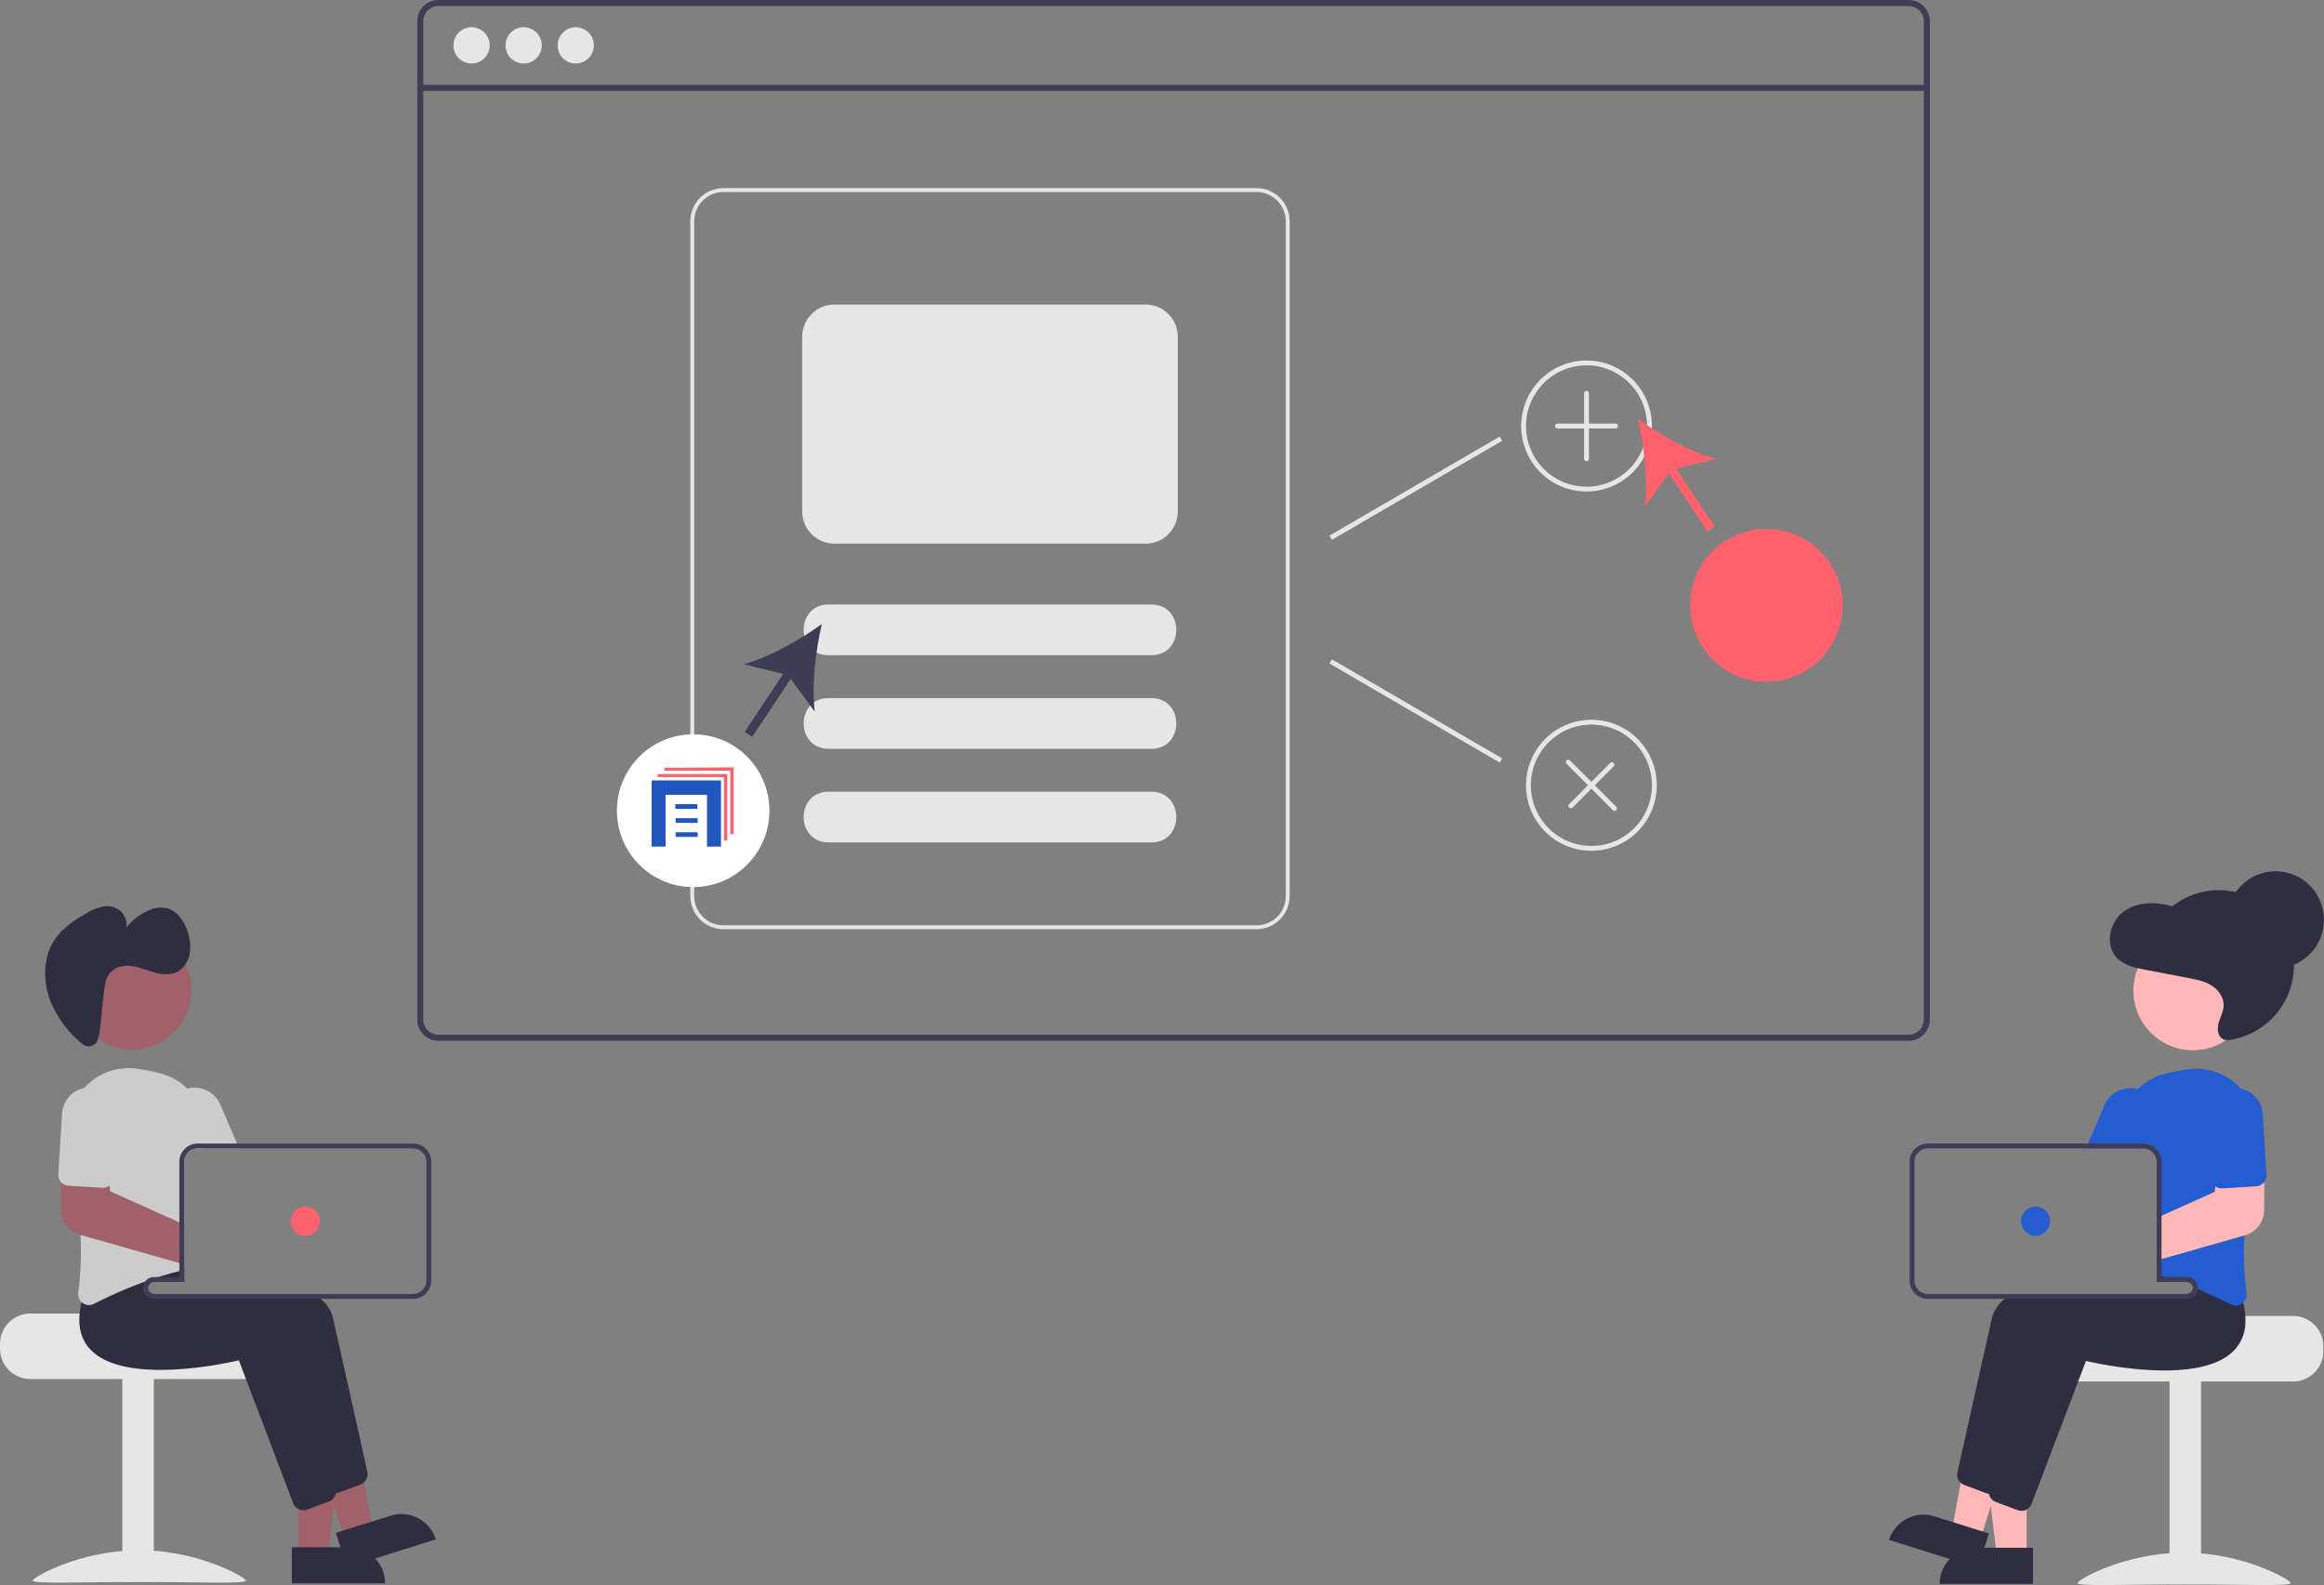 <svg width="456" height="311" viewBox="0 0 456 311" fill="none" xmlns="http://www.w3.org/2000/svg">
<rect x="0" y="0" width="456" height="311" fill="#808080" stroke="none"/>
<g clip-path="url(#clip0_0_980)">
<path d="M435.367 204.185C443.504 204.185 450.101 197.574 450.101 189.42C450.101 181.266 443.504 174.655 435.367 174.655C427.23 174.655 420.634 181.266 420.634 189.42C420.634 197.574 427.23 204.185 435.367 204.185Z" fill="#2F2E41"/>
<path d="M374.509 6.97182e-09H86.016C84.918 0.001 83.864 0.439 83.087 1.218C82.31 1.996 81.873 3.052 81.872 4.153V200.058C81.873 201.159 82.31 202.215 83.087 202.994C83.864 203.772 84.918 204.21 86.016 204.211H374.509C375.108 204.211 375.7 204.081 376.244 203.829C376.788 203.578 377.271 203.211 377.66 202.754C377.693 202.718 377.723 202.68 377.75 202.639C377.998 202.336 378.198 201.997 378.345 201.634C378.553 201.135 378.66 200.599 378.658 200.058V4.153C378.657 3.051 378.219 1.995 377.441 1.216C376.663 0.437 375.609 -6.37621e-05 374.509 6.97182e-09ZM377.475 200.058C377.475 200.637 377.305 201.204 376.985 201.687C376.701 202.112 376.315 202.459 375.863 202.697C375.445 202.913 374.98 203.026 374.509 203.025H86.016C85.231 203.024 84.479 202.711 83.924 202.155C83.369 201.599 83.056 200.845 83.055 200.058V4.153C83.056 3.367 83.369 2.612 83.924 2.056C84.479 1.5 85.231 1.187 86.016 1.186H374.509C375.295 1.186 376.048 1.498 376.604 2.055C377.161 2.611 377.474 3.366 377.475 4.153V200.058Z" fill="#3F3D56"/>
<path d="M378.064 16.645H82.463V17.833H378.064V16.645Z" fill="#3F3D56"/>
<path d="M92.533 12.466C94.496 12.466 96.087 10.872 96.087 8.905C96.087 6.937 94.496 5.343 92.533 5.343C90.57 5.343 88.978 6.937 88.978 8.905C88.978 10.872 90.57 12.466 92.533 12.466Z" fill="#E6E6E6"/>
<path d="M102.752 12.466C104.715 12.466 106.306 10.872 106.306 8.905C106.306 6.937 104.715 5.343 102.752 5.343C100.789 5.343 99.197 6.937 99.197 8.905C99.197 10.872 100.789 12.466 102.752 12.466Z" fill="#E6E6E6"/>
<path d="M112.97 12.466C114.933 12.466 116.525 10.872 116.525 8.905C116.525 6.937 114.933 5.343 112.97 5.343C111.007 5.343 109.416 6.937 109.416 8.905C109.416 10.872 111.007 12.466 112.97 12.466Z" fill="#E6E6E6"/>
<path d="M246.561 36.911H141.937C140.216 36.914 138.566 37.6 137.349 38.819C136.132 40.038 135.448 41.692 135.445 43.416V175.813C135.448 177.538 136.132 179.191 137.349 180.41C138.566 181.63 140.216 182.316 141.937 182.318H246.561C248.282 182.316 249.932 181.63 251.148 180.41C252.365 179.191 253.05 177.538 253.052 175.813V43.416C253.05 41.692 252.365 40.038 251.148 38.819C249.932 37.6 248.282 36.914 246.561 36.911ZM252.289 175.813C252.287 177.335 251.683 178.794 250.609 179.87C249.535 180.946 248.08 181.551 246.561 181.553H141.937C140.418 181.551 138.962 180.946 137.889 179.87C136.815 178.794 136.211 177.335 136.209 175.813V43.416C136.211 41.895 136.815 40.436 137.889 39.36C138.962 38.284 140.418 37.678 141.937 37.676H246.561C248.08 37.678 249.535 38.284 250.609 39.36C251.683 40.436 252.287 41.895 252.289 43.416V175.813Z" fill="#E6E6E6"/>
<path d="M225.941 128.556H162.556C156.081 128.525 156.054 118.641 162.556 118.607H225.941C232.412 118.637 232.447 128.522 225.941 128.556Z" fill="#E6E6E6"/>
<path d="M225.941 146.923H162.556C156.081 146.892 156.054 137.008 162.556 136.974H225.941C232.412 137.004 232.447 146.889 225.941 146.923Z" fill="#E6E6E6"/>
<path d="M225.941 165.29H162.556C156.081 165.259 156.054 155.375 162.556 155.341H225.941C232.412 155.372 232.447 165.256 225.941 165.29Z" fill="#E6E6E6"/>
<path d="M311.302 96.446C308.764 96.446 306.283 95.692 304.173 94.279C302.063 92.866 300.418 90.858 299.447 88.508C298.475 86.158 298.221 83.572 298.716 81.078C299.211 78.583 300.434 76.292 302.228 74.494C304.023 72.695 306.309 71.47 308.799 70.974C311.288 70.478 313.868 70.733 316.213 71.706C318.558 72.679 320.562 74.328 321.972 76.442C323.382 78.557 324.135 81.043 324.135 83.587C324.131 86.996 322.778 90.265 320.372 92.676C317.966 95.086 314.704 96.442 311.302 96.446ZM311.302 71.68C308.952 71.68 306.655 72.378 304.701 73.686C302.747 74.995 301.224 76.854 300.325 79.03C299.425 81.206 299.19 83.6 299.649 85.91C300.107 88.219 301.239 90.341 302.9 92.006C304.562 93.671 306.679 94.805 308.984 95.265C311.289 95.724 313.678 95.489 315.849 94.587C318.02 93.686 319.876 92.16 321.182 90.202C322.487 88.244 323.184 85.942 323.184 83.587C323.181 80.43 321.928 77.403 319.7 75.171C317.473 72.939 314.452 71.683 311.302 71.68Z" fill="#E6E6E6"/>
<path d="M317.005 83.111H311.777V77.157C311.777 77.031 311.727 76.909 311.638 76.82C311.549 76.731 311.428 76.681 311.302 76.681C311.176 76.681 311.055 76.731 310.966 76.82C310.876 76.909 310.826 77.031 310.826 77.157V83.111H305.598C305.472 83.111 305.351 83.161 305.262 83.25C305.173 83.339 305.123 83.46 305.123 83.587C305.123 83.713 305.173 83.834 305.262 83.924C305.351 84.013 305.472 84.063 305.598 84.063H310.826V90.017C310.826 90.143 310.876 90.264 310.966 90.353C311.055 90.443 311.176 90.493 311.302 90.493C311.428 90.493 311.549 90.443 311.638 90.353C311.727 90.264 311.777 90.143 311.777 90.017V84.063H317.005C317.131 84.063 317.252 84.013 317.341 83.924C317.43 83.834 317.48 83.713 317.48 83.587C317.48 83.46 317.43 83.339 317.341 83.25C317.252 83.161 317.131 83.111 317.005 83.111Z" fill="#E6E6E6"/>
<path d="M312.252 166.936C309.714 166.936 307.233 166.182 305.123 164.769C303.013 163.356 301.368 161.347 300.397 158.998C299.425 156.648 299.171 154.062 299.667 151.568C300.162 149.073 301.384 146.782 303.178 144.983C304.973 143.185 307.26 141.96 309.749 141.464C312.238 140.968 314.818 141.222 317.163 142.196C319.508 143.169 321.512 144.817 322.922 146.932C324.332 149.047 325.085 151.533 325.085 154.076C325.081 157.486 323.728 160.755 321.322 163.165C318.916 165.576 315.655 166.932 312.252 166.936ZM312.252 142.169C309.902 142.169 307.605 142.868 305.651 144.176C303.697 145.484 302.174 147.344 301.275 149.52C300.376 151.696 300.14 154.09 300.599 156.399C301.057 158.709 302.189 160.831 303.851 162.496C305.512 164.161 307.629 165.295 309.934 165.755C312.239 166.214 314.628 165.978 316.799 165.077C318.971 164.176 320.826 162.65 322.132 160.692C323.437 158.734 324.134 156.431 324.134 154.076C324.131 150.92 322.878 147.893 320.65 145.661C318.423 143.429 315.403 142.173 312.252 142.169Z" fill="#E6E6E6"/>
<path d="M315.949 149.698L312.252 153.403L308.052 149.193C308.007 149.149 307.955 149.114 307.897 149.09C307.84 149.066 307.778 149.054 307.716 149.054C307.653 149.054 307.591 149.066 307.534 149.09C307.476 149.114 307.424 149.149 307.379 149.193C307.335 149.237 307.3 149.29 307.276 149.348C307.253 149.406 307.24 149.467 307.24 149.53C307.24 149.593 307.253 149.654 307.276 149.712C307.3 149.77 307.335 149.823 307.379 149.867L311.58 154.077L307.884 157.781C307.794 157.87 307.744 157.992 307.744 158.118C307.744 158.244 307.794 158.365 307.884 158.455C307.973 158.544 308.094 158.594 308.22 158.594C308.346 158.594 308.467 158.544 308.556 158.455L312.252 154.75L316.453 158.96C316.543 159.049 316.663 159.099 316.789 159.099C316.915 159.099 317.036 159.048 317.125 158.959C317.214 158.87 317.264 158.749 317.264 158.623C317.264 158.497 317.214 158.376 317.125 158.286L312.925 154.077L316.621 150.372C316.71 150.283 316.76 150.162 316.76 150.035C316.76 149.909 316.71 149.788 316.621 149.699C316.532 149.61 316.411 149.56 316.285 149.56C316.159 149.559 316.038 149.609 315.949 149.698Z" fill="#E6E6E6"/>
<path d="M224.796 106.668H163.702C162.031 106.666 160.43 106 159.249 104.817C158.068 103.633 157.403 102.028 157.401 100.354V66.069C157.403 64.395 158.068 62.79 159.249 61.607C160.43 60.423 162.031 59.757 163.702 59.755H224.796C226.467 59.757 228.068 60.423 229.249 61.607C230.43 62.79 231.095 64.395 231.097 66.069V100.354C231.095 102.028 230.43 103.633 229.249 104.817C228.068 106 226.467 106.666 224.796 106.668Z" fill="#E6E6E6"/>
<path d="M294.272 85.655L260.865 105.092L261.342 105.916L294.749 86.479L294.272 85.655Z" fill="#E6E6E6"/>
<path d="M261.342 129.368L260.865 130.191L294.271 149.628L294.749 148.805L261.342 129.368Z" fill="#E6E6E6"/>
<path d="M154.63 130.812L146.121 143.603L147.586 144.581L156.095 131.79L154.63 130.812Z" fill="#3F3D56"/>
<path d="M161.256 122.443C156.94 125.58 150.866 128.992 145.944 130.335L154.59 132.464L159.874 139.641C159.217 134.572 160.025 127.641 161.256 122.443Z" fill="#3F3D56"/>
<path d="M136.012 174.059C144.275 174.059 150.974 167.346 150.974 159.066C150.974 150.785 144.275 144.072 136.012 144.072C127.749 144.072 121.05 150.785 121.05 159.066C121.05 167.346 127.749 174.059 136.012 174.059Z" fill="white"/>
<path d="M327.972 90.526L326.508 91.504L335.017 104.295L336.482 103.317L327.972 90.526Z" fill="#FF626C"/>
<path d="M321.347 82.157C325.663 85.294 331.736 88.706 336.658 90.049L328.013 92.177L322.729 99.355C323.385 94.286 322.578 87.355 321.347 82.157Z" fill="#FF626C"/>
<path d="M346.59 133.774C354.853 133.774 361.552 127.061 361.552 118.78C361.552 110.499 354.853 103.786 346.59 103.786C338.327 103.786 331.628 110.499 331.628 118.78C331.628 127.061 338.327 133.774 346.59 133.774Z" fill="#FF626C"/>
<path d="M449.937 258.203H427.119C427.119 258.86 403.602 259.394 403.602 259.394C403.233 259.672 402.896 259.992 402.599 260.346C401.706 261.414 401.218 262.763 401.221 264.157V265.109C401.221 266.688 401.847 268.202 402.961 269.318C404.075 270.435 405.586 271.062 407.162 271.063H449.937C451.512 271.061 453.022 270.434 454.136 269.318C455.25 268.201 455.876 266.688 455.877 265.109V264.157C455.875 262.578 455.249 261.065 454.135 259.949C453.021 258.833 451.511 258.205 449.937 258.203Z" fill="#E6E6E6"/>
<path d="M431.874 270.827H425.695V310.834H431.874V270.827Z" fill="#E6E6E6"/>
<path d="M449.459 310.617C449.459 311.286 440.096 310.876 428.547 310.876C416.997 310.876 407.635 311.286 407.635 310.617C407.635 309.948 416.997 304.643 428.547 304.643C440.096 304.643 449.459 309.948 449.459 310.617Z" fill="#E6E6E6"/>
<path d="M397.649 305.355H391.822L389.05 282.832H397.65L397.649 305.355Z" fill="#FFB8B8"/>
<path d="M387.66 303.686H398.898V310.776H380.585C380.585 308.896 381.33 307.092 382.657 305.763C383.984 304.433 385.784 303.686 387.66 303.686Z" fill="#2F2E41"/>
<path d="M388.553 302.096L382.994 300.347L387.078 278.026L395.283 280.606L388.553 302.096Z" fill="#FFB8B8"/>
<path d="M379.521 297.507L390.243 300.879L388.125 307.644L370.652 302.149C370.93 301.26 371.38 300.436 371.977 299.722C372.573 299.008 373.304 298.418 374.127 297.987C374.951 297.556 375.851 297.292 376.777 297.209C377.702 297.127 378.635 297.228 379.521 297.507Z" fill="#2F2E41"/>
<path d="M434.331 254.299C434.197 253.164 433.955 252.045 433.609 250.956L432.52 249.584L429.688 246.021L429.564 246.026C429.355 246.036 428.485 246.083 427.14 246.188H427.126C426.294 246.255 425.277 246.341 424.122 246.45C423.818 246.483 423.5 246.512 423.172 246.545V251.518H429.113C429.401 251.518 429.68 251.624 429.897 251.815C430.114 252.006 430.254 252.269 430.291 252.556C430.296 252.608 430.301 252.656 430.301 252.709C430.301 253.024 430.176 253.327 429.953 253.55C429.73 253.774 429.428 253.899 429.113 253.899H394.608C394.168 254.192 393.746 254.51 393.343 254.852C392.128 255.795 391.252 257.109 390.848 258.595C388.833 267.473 385.159 284.029 384.075 288.892C383.997 289.258 384.015 289.639 384.127 289.996C384.24 290.353 384.443 290.675 384.717 290.93C384.919 291.119 385.157 291.267 385.416 291.364L389.703 292.973C389.879 293.039 390.063 293.082 390.249 293.102C390.273 293.102 390.292 293.107 390.316 293.107C390.36 293.111 390.405 293.112 390.449 293.112C390.882 293.11 391.305 292.977 391.662 292.731C392.019 292.484 392.294 292.136 392.45 291.73L395.834 282.833L401.048 269.116L403.11 263.692C405.501 264.254 425.558 268.702 432.273 261.534C432.936 260.828 433.458 260.002 433.813 259.1C434.378 257.567 434.556 255.918 434.331 254.299Z" fill="#2F2E41"/>
<path d="M440.148 255.595C440.044 255.171 439.925 254.733 439.787 254.29L435.866 249.355L435.743 249.36C435.495 249.375 434.321 249.436 432.52 249.584C430.477 249.756 427.62 250.032 424.412 250.465C424.317 250.475 424.217 250.489 424.122 250.503C423.808 250.546 423.49 250.589 423.171 250.637V251.518H429.112C429.401 251.518 429.68 251.624 429.897 251.815C430.114 252.006 430.254 252.269 430.291 252.556C430.296 252.608 430.301 252.656 430.301 252.709C430.3 253.024 430.175 253.327 429.952 253.55C429.73 253.774 429.427 253.899 429.112 253.899H408.115C407.197 254.199 406.313 254.514 405.467 254.852C401.028 256.614 397.706 258.924 397.026 261.929C396.798 262.939 396.546 264.049 396.28 265.23C395.292 269.621 394.089 274.999 393.001 279.885V279.89C392.777 280.9 392.554 281.881 392.34 282.833C391.432 286.929 390.663 290.402 390.254 292.226C390.244 292.278 390.235 292.326 390.225 292.378V292.388C390.178 292.757 390.224 293.132 390.358 293.478L390.363 293.483V293.488C390.494 293.82 390.706 294.113 390.981 294.34C391.165 294.492 391.372 294.613 391.594 294.698L395.881 296.307C396.12 296.397 396.372 296.444 396.627 296.446C396.984 296.446 397.336 296.356 397.649 296.184C398.098 295.94 398.446 295.543 398.628 295.064L407.858 270.793L409.289 267.026C411.679 267.588 431.736 272.031 438.451 264.868C439.778 263.429 440.535 261.554 440.581 259.595C440.628 258.248 440.482 256.901 440.148 255.595Z" fill="#2F2E41"/>
<path d="M439.621 213.577C439.545 213.486 439.464 213.396 439.379 213.31C438.113 211.977 436.55 210.962 434.817 210.351C433.085 209.739 431.233 209.547 429.412 209.791C427.824 210 426.251 210.31 424.702 210.719C422.702 211.235 420.87 212.264 419.389 213.706C418.234 214.827 417.325 216.177 416.719 217.669C416.113 219.161 415.822 220.763 415.867 222.374C415.886 223.026 415.89 223.693 415.881 224.37C415.881 224.684 415.876 225.003 415.872 225.322H420.558C420.761 225.322 420.964 225.346 421.161 225.394C421.733 225.531 422.242 225.856 422.607 226.319C422.972 226.781 423.171 227.352 423.172 227.942V250.098C423.49 250.189 423.809 250.279 424.122 250.375C424.222 250.408 424.317 250.437 424.412 250.465C424.521 250.498 424.631 250.532 424.735 250.565C425.7 250.865 426.643 251.183 427.563 251.518H429.113C429.401 251.518 429.68 251.624 429.897 251.815C430.114 252.006 430.254 252.269 430.291 252.556C430.615 252.685 430.928 252.813 431.237 252.942C432.335 253.399 433.376 253.856 434.331 254.299C435.619 254.89 436.765 255.452 437.725 255.942C438.027 256.096 438.36 256.178 438.699 256.18C439.144 256.179 439.577 256.036 439.935 255.771C440.009 255.716 440.08 255.657 440.148 255.595C440.403 255.356 440.595 255.058 440.709 254.728C440.822 254.397 440.853 254.044 440.8 253.699C440.309 249.958 440.166 246.179 440.372 242.411C440.505 239.244 440.79 235.996 441.161 232.857C441.361 231.157 441.584 229.49 441.817 227.884C442.04 226.351 442.278 224.879 442.511 223.488C442.816 221.725 442.715 219.915 442.214 218.197C441.713 216.479 440.826 214.898 439.621 213.577Z" fill="#235DCF"/>
<path d="M420.139 213.967C419.896 213.862 419.645 213.775 419.388 213.705C418.122 213.364 416.775 213.49 415.593 214.061C414.412 214.632 413.475 215.61 412.953 216.816L409.688 224.369L409.279 225.322H420.558C420.761 225.321 420.964 225.345 421.161 225.393L421.541 224.512L422.986 221.169C423.56 219.835 423.583 218.328 423.049 216.978C422.515 215.628 421.469 214.545 420.139 213.967Z" fill="#235DCF"/>
<path d="M430.28 206.072C436.727 206.072 441.953 200.834 441.953 194.374C441.953 187.913 436.727 182.676 430.28 182.676C423.833 182.676 418.606 187.913 418.606 194.374C418.606 200.834 423.833 206.072 430.28 206.072Z" fill="#FFB8B8"/>
<path d="M441.817 227.885L435.154 228.066L434.669 232.757L434.559 233.843L424.122 238.539L423.172 238.968V247.317L424.122 247.045L427.126 246.188H427.14L440.372 242.411L440.524 242.368C441.593 242.059 442.534 241.412 443.207 240.524C443.88 239.636 444.25 238.554 444.26 237.439L444.293 231.9L444.322 227.818L441.817 227.885Z" fill="#FFB8B8"/>
<path d="M443.984 218.607C443.895 217.156 443.235 215.801 442.149 214.839C441.063 213.876 439.64 213.386 438.193 213.475C436.746 213.564 435.393 214.225 434.433 215.314C433.473 216.402 432.983 217.828 433.072 219.278L433.799 231.166C433.818 231.479 433.907 231.784 434.057 232.059C434.207 232.334 434.416 232.572 434.669 232.757C435.07 233.057 435.566 233.204 436.066 233.171L441.161 232.857L442.706 232.762C442.987 232.748 443.263 232.677 443.516 232.553C443.769 232.43 443.995 232.256 444.179 232.043C444.22 231.997 444.258 231.95 444.293 231.9C444.595 231.494 444.743 230.995 444.711 230.49L443.984 218.607Z" fill="#235DCF"/>
<path d="M424.735 250.565H424.122V250.503C423.808 250.546 423.49 250.589 423.172 250.637V251.518H427.563C426.641 251.184 425.698 250.867 424.735 250.565ZM424.735 250.565H424.122V250.503C423.808 250.546 423.49 250.589 423.172 250.637V251.518H427.563C426.641 251.184 425.698 250.867 424.735 250.565ZM429.112 250.565H424.122V227.942C424.12 227.167 423.868 226.414 423.402 225.796C422.937 225.177 422.284 224.727 421.541 224.513C421.222 224.416 420.891 224.368 420.557 224.37H378.258C377.313 224.371 376.407 224.748 375.739 225.417C375.07 226.087 374.694 226.995 374.693 227.942V251.28C374.694 252.227 375.069 253.135 375.738 253.805C376.406 254.475 377.313 254.851 378.258 254.852H429.112C429.639 254.851 430.147 254.656 430.539 254.303C430.93 253.951 431.179 253.466 431.237 252.942C431.246 252.864 431.251 252.787 431.251 252.709C431.25 252.14 431.025 251.596 430.624 251.194C430.223 250.792 429.679 250.566 429.112 250.565ZM430.301 252.709C430.301 253.024 430.175 253.327 429.952 253.55C429.73 253.774 429.428 253.899 429.112 253.899H378.258C377.565 253.899 376.9 253.623 376.41 253.132C375.92 252.64 375.644 251.974 375.644 251.28V227.942C375.644 227.247 375.92 226.581 376.41 226.09C376.9 225.599 377.565 225.323 378.258 225.322H420.557C420.761 225.322 420.964 225.346 421.161 225.394C421.733 225.531 422.242 225.856 422.607 226.319C422.972 226.781 423.17 227.353 423.172 227.942V251.518H429.112C429.401 251.518 429.68 251.624 429.897 251.815C430.114 252.006 430.254 252.269 430.291 252.556C430.296 252.608 430.301 252.656 430.301 252.709ZM424.735 250.565H424.122V250.503C423.808 250.546 423.49 250.589 423.172 250.637V251.518H427.563C426.641 251.184 425.698 250.867 424.735 250.565Z" fill="#3F3D56"/>
<path d="M399.406 242.469C400.981 242.469 402.258 241.189 402.258 239.611C402.258 238.033 400.981 236.753 399.406 236.753C397.831 236.753 396.555 238.033 396.555 239.611C396.555 241.189 397.831 242.469 399.406 242.469Z" fill="#235DCF"/>
<path d="M0 263.681V264.633C0.001 266.212 0.628 267.725 1.742 268.841C2.855 269.958 4.366 270.585 5.941 270.587H48.716C50.291 270.586 51.802 269.959 52.916 268.842C54.03 267.726 54.656 266.212 54.657 264.633V263.681C54.66 262.287 54.172 260.938 53.278 259.87C52.981 259.516 52.645 259.196 52.276 258.918C52.276 258.918 28.759 258.384 28.759 257.727H5.941C4.366 257.729 2.856 258.357 1.742 259.473C0.629 260.589 0.002 262.102 0 263.681Z" fill="#E6E6E6"/>
<path d="M24.004 310.358H30.183L30.183 270.35H24.004L24.004 310.358Z" fill="#E6E6E6"/>
<path d="M6.419 310.14C6.419 310.809 15.782 310.399 27.331 310.399C38.881 310.399 48.243 310.809 48.243 310.14C48.243 309.471 38.881 304.166 27.331 304.166C15.782 304.166 6.419 309.471 6.419 310.14Z" fill="#E6E6E6"/>
<path d="M58.507 305.241L64.334 305.241L67.106 282.718L58.506 282.719L58.507 305.241Z" fill="#A0616A"/>
<path d="M75.571 310.662L57.259 310.663L57.258 303.573L68.496 303.572C69.425 303.572 70.345 303.755 71.203 304.112C72.062 304.468 72.842 304.99 73.499 305.649C74.156 306.307 74.677 307.089 75.033 307.949C75.388 308.809 75.571 309.731 75.571 310.662Z" fill="#2F2E41"/>
<path d="M67.603 301.982L73.162 300.234L69.078 277.913L60.873 280.493L67.603 301.982Z" fill="#A0616A"/>
<path d="M85.504 302.035L68.031 307.53L65.913 300.765L76.635 297.393C78.425 296.83 80.365 297.003 82.029 297.873C83.692 298.744 84.942 300.241 85.504 302.035Z" fill="#2F2E41"/>
<path d="M72.079 288.779C71 283.916 67.322 267.36 65.307 258.482C64.921 257.052 64.092 255.781 62.94 254.853C62.55 254.511 62.141 254.193 61.713 253.901H30.203C29.887 253.9 29.585 253.775 29.363 253.552C29.14 253.328 29.014 253.026 29.014 252.71C29.014 252.658 29.019 252.61 29.024 252.557C29.061 252.271 29.201 252.007 29.418 251.816C29.635 251.625 29.914 251.52 30.203 251.519H36.144V246.79C35.82 246.752 35.507 246.713 35.193 246.68C32.707 246.385 30.569 246.194 29.038 246.075C27.679 245.971 26.8 245.923 26.591 245.913L26.467 245.904L23.634 249.471L22.546 250.843C22.2 251.93 21.958 253.048 21.823 254.182C21.486 257.173 22.175 259.602 23.881 261.421C30.597 268.584 50.654 264.141 53.044 263.579L63.705 291.617C63.86 292.023 64.135 292.371 64.492 292.617C64.849 292.863 65.272 292.994 65.706 292.994C65.772 292.994 65.839 292.989 65.905 292.984C66.092 292.967 66.276 292.925 66.452 292.861L70.739 291.251C71.22 291.067 71.62 290.717 71.866 290.264C72.112 289.81 72.188 289.283 72.079 288.779Z" fill="#2F2E41"/>
<path d="M65.901 292.113C64.822 287.25 61.143 270.695 59.128 261.817C58.458 258.874 55.264 256.602 50.968 254.854C50.145 254.516 49.281 254.201 48.382 253.901H30.203C29.888 253.901 29.586 253.775 29.363 253.552C29.14 253.329 29.015 253.026 29.015 252.71C29.015 252.658 29.02 252.61 29.024 252.558C29.062 252.271 29.202 252.008 29.419 251.817C29.636 251.626 29.914 251.52 30.203 251.52H36.144V251.015C35.483 250.901 34.823 250.796 34.176 250.696C33.882 250.653 33.587 250.61 33.292 250.567C32.765 250.491 32.247 250.419 31.738 250.353C28.53 249.919 25.678 249.643 23.635 249.472C21.833 249.324 20.659 249.262 20.412 249.248L20.289 249.238L16.368 254.177C16.23 254.62 16.111 255.058 16.007 255.482C15.056 259.426 15.626 262.536 17.703 264.756C24.419 271.919 44.476 267.475 46.866 266.913L57.527 294.952C57.73 295.479 58.132 295.905 58.646 296.138C59.16 296.37 59.745 296.391 60.274 296.195L64.561 294.585C64.903 294.456 65.206 294.241 65.441 293.96C65.676 293.68 65.836 293.345 65.906 292.985C65.968 292.698 65.967 292.4 65.901 292.113Z" fill="#2F2E41"/>
<path d="M59.907 236.754C59.358 236.755 58.82 236.914 58.359 237.213C57.898 237.512 57.533 237.938 57.308 238.44L61.633 237.335C61.138 236.956 60.531 236.751 59.907 236.754Z" fill="#A0616A"/>
<path d="M40.293 221.952C40.294 220.392 39.983 218.848 39.377 217.411C38.772 215.974 37.884 214.674 36.767 213.588C35.286 212.148 33.456 211.12 31.458 210.606C29.907 210.198 28.332 209.886 26.743 209.673C24.922 209.432 23.07 209.625 21.338 210.238C19.606 210.85 18.043 211.864 16.776 213.197C16.691 213.283 16.61 213.374 16.534 213.464C15.329 214.785 14.442 216.366 13.941 218.084C13.44 219.802 13.338 221.612 13.644 223.376C13.877 224.766 14.115 226.238 14.338 227.772C14.571 229.377 14.795 231.044 14.994 232.744C15.365 235.883 15.65 239.131 15.783 242.294C15.992 246.063 15.848 249.844 15.355 253.586C15.302 253.931 15.333 254.285 15.447 254.615C15.56 254.945 15.752 255.243 16.007 255.482C16.075 255.544 16.146 255.603 16.22 255.658C16.535 255.892 16.91 256.032 17.301 256.062C17.692 256.091 18.084 256.009 18.43 255.825C19.39 255.334 20.536 254.772 21.824 254.182C23.768 253.291 26.035 252.329 28.478 251.443C29.319 251.138 30.184 250.843 31.059 250.567C31.282 250.495 31.51 250.424 31.738 250.352C32.874 250.005 34.029 249.681 35.193 249.405C35.512 249.328 35.825 249.257 36.144 249.19V227.943C36.145 227.354 36.344 226.782 36.709 226.32C37.073 225.858 37.583 225.532 38.154 225.395C38.352 225.347 38.555 225.323 38.758 225.324H40.288C40.279 225.005 40.274 224.685 40.274 224.371C40.264 223.657 40.269 222.952 40.288 222.261C40.293 222.156 40.293 222.052 40.293 221.952Z" fill="#CCCCCC"/>
<path d="M46.514 224.371L43.201 216.703C42.679 215.497 41.742 214.519 40.561 213.948C39.38 213.376 38.033 213.248 36.766 213.588C36.51 213.658 36.259 213.745 36.015 213.85C34.685 214.429 33.639 215.513 33.105 216.864C32.572 218.215 32.594 219.722 33.168 221.056L35.511 226.476L36.143 227.943C36.144 227.354 36.343 226.782 36.708 226.32C37.072 225.858 37.582 225.532 38.154 225.395C38.351 225.347 38.554 225.323 38.757 225.324H46.923L46.514 224.371Z" fill="#CCCCCC"/>
<path d="M25.875 205.958C32.322 205.958 37.549 200.721 37.549 194.26C37.549 187.799 32.322 182.562 25.875 182.562C19.428 182.562 14.202 187.799 14.202 194.26C14.202 200.721 19.428 205.958 25.875 205.958Z" fill="#A0616A"/>
<path d="M18.821 204.653C18.656 204.844 18.454 205 18.227 205.112C18.001 205.224 17.754 205.289 17.502 205.303C17.25 205.318 16.997 205.281 16.759 205.197C16.521 205.112 16.303 204.98 16.117 204.809C13.514 202.697 11.449 199.995 10.094 196.927C8.576 193.302 8.354 188.878 10.081 185.48C11.541 182.608 14.162 180.779 16.779 179.285C17.782 178.652 18.881 178.186 20.033 177.907C20.615 177.774 21.218 177.765 21.804 177.881C22.39 177.996 22.945 178.233 23.433 178.577C23.952 178.972 24.353 179.501 24.594 180.107C24.835 180.714 24.907 181.375 24.801 182.019C25.998 180.439 27.612 179.225 29.46 178.515C30.594 178.026 31.861 177.941 33.05 178.274C34.73 178.836 35.974 180.536 36.666 182.363C37.226 183.762 37.431 185.278 37.263 186.776C37.19 187.491 36.972 188.183 36.623 188.811C36.274 189.44 35.802 189.99 35.234 190.429C33.863 191.377 32.097 191.281 30.503 190.861C28.91 190.442 27.363 189.731 25.741 189.532C24.119 189.334 22.321 189.764 21.355 191.214C20.675 192.234 20.514 193.579 20.375 194.861L19.653 201.528C19.602 202.482 19.397 203.422 19.046 204.31C18.986 204.434 18.911 204.549 18.821 204.653Z" fill="#2F2E41"/>
<path d="M35.193 239.846L21.595 233.73L21.486 232.644L21.001 227.953L14.338 227.772L11.833 227.705L11.862 231.787L11.895 237.326C11.905 238.441 12.275 239.522 12.948 240.409C13.621 241.297 14.562 241.942 15.631 242.251L15.783 242.294L29.038 246.075L35.193 247.833L36.143 248.104V240.274L35.193 239.846Z" fill="#A0616A"/>
<path d="M17.964 213.364C17.248 213.319 16.529 213.417 15.851 213.651C15.172 213.884 14.546 214.25 14.008 214.726C13.471 215.203 13.032 215.781 12.717 216.427C12.403 217.073 12.219 217.776 12.175 218.494L11.443 230.377C11.413 230.881 11.561 231.38 11.861 231.787C11.896 231.837 11.935 231.884 11.976 231.93C12.155 232.132 12.371 232.299 12.612 232.42C12.872 232.554 13.157 232.632 13.449 232.649L14.993 232.744L20.088 233.058C20.655 233.092 21.211 232.899 21.636 232.522C22.061 232.146 22.32 231.616 22.355 231.048L23.083 219.165C23.17 217.716 22.68 216.291 21.721 215.203C20.761 214.116 19.41 213.454 17.964 213.364Z" fill="#CCCCCC"/>
<path d="M439.191 203.358C438.196 203.895 436.956 204.424 436.009 203.777C435.084 203.144 435.018 201.737 435.337 200.643C435.656 199.549 436.255 198.527 436.311 197.381C436.391 195.739 435.297 194.216 433.939 193.363C432.581 192.511 430.989 192.199 429.436 191.902L420.917 190.273C418.808 189.87 416.525 189.367 415.118 187.666C413.082 185.204 413.965 181.099 416.377 179.107C418.789 177.114 422.188 176.89 425.223 177.56C426.902 177.931 428.54 178.546 430.245 178.725C433.611 179.081 437.169 177.745 440.292 179.133C443.011 180.341 444.657 183.409 445.042 186.459C445.426 189.508 444.755 192.573 444.006 195.532C443.56 197.292 443.069 199.079 442.085 200.576C441.102 202.074 439.53 203.258 437.781 203.28L439.191 203.358Z" fill="#2F2E41"/>
<path d="M446.493 189.997C451.743 189.997 455.998 185.732 455.998 180.471C455.998 175.211 451.743 170.946 446.493 170.946C441.243 170.946 436.987 175.211 436.987 180.471C436.987 185.732 441.243 189.997 446.493 189.997Z" fill="#2F2E41"/>
<path d="M35.193 250.505V250.567H34.58C34.447 250.61 34.309 250.652 34.176 250.695C33.353 250.957 32.545 251.232 31.752 251.519H36.143V250.638C35.825 250.591 35.506 250.548 35.193 250.505ZM35.193 250.505V250.567H34.58C34.447 250.61 34.309 250.652 34.176 250.695C33.353 250.957 32.545 251.232 31.752 251.519H36.143V250.638C35.825 250.591 35.506 250.548 35.193 250.505ZM35.193 250.505V250.567H34.58C34.447 250.61 34.309 250.652 34.176 250.695C34.822 250.795 35.483 250.9 36.143 251.014V250.638C35.825 250.591 35.506 250.548 35.193 250.505ZM35.193 249.405V250.567H34.58C34.447 250.61 34.309 250.652 34.176 250.695C33.353 250.957 32.545 251.232 31.752 251.519H36.143V249.19C35.825 249.257 35.511 249.328 35.193 249.405ZM35.193 249.405V250.567H34.58C34.447 250.61 34.309 250.652 34.176 250.695C33.353 250.957 32.545 251.232 31.752 251.519H36.143V249.19C35.825 249.257 35.511 249.328 35.193 249.405ZM35.193 249.405V250.567H34.58C34.447 250.61 34.309 250.652 34.176 250.695C33.353 250.957 32.545 251.232 31.752 251.519H36.143V249.19C35.825 249.257 35.511 249.328 35.193 249.405ZM81.057 224.371H38.757C38.424 224.369 38.092 224.418 37.773 224.514C37.278 224.659 36.819 224.909 36.428 225.247C36.038 225.586 35.725 226.005 35.511 226.476C35.301 226.937 35.192 227.437 35.193 227.943V250.567H30.202C29.921 250.567 29.643 250.622 29.384 250.73C29.124 250.837 28.888 250.995 28.69 251.194C28.491 251.393 28.334 251.63 28.226 251.89C28.119 252.15 28.063 252.429 28.064 252.71C28.063 252.788 28.068 252.866 28.078 252.943C28.136 253.468 28.384 253.952 28.776 254.305C29.168 254.657 29.676 254.852 30.202 254.853H81.057C82.002 254.853 82.909 254.476 83.577 253.807C84.245 253.137 84.621 252.228 84.621 251.281V227.943C84.62 226.996 84.244 226.088 83.576 225.419C82.908 224.749 82.002 224.372 81.057 224.371ZM83.671 251.281C83.67 251.976 83.395 252.642 82.905 253.133C82.415 253.624 81.75 253.9 81.057 253.901H30.202C29.887 253.901 29.585 253.775 29.362 253.552C29.139 253.329 29.014 253.026 29.014 252.71C29.014 252.658 29.019 252.61 29.023 252.558C29.061 252.271 29.201 252.007 29.418 251.816C29.635 251.625 29.913 251.52 30.202 251.519H36.143L36.143 227.943C36.144 227.354 36.343 226.782 36.708 226.32C37.072 225.858 37.582 225.532 38.154 225.395C38.351 225.347 38.554 225.323 38.757 225.324H81.057C81.75 225.324 82.415 225.6 82.905 226.091C83.395 226.583 83.67 227.249 83.671 227.943V251.281ZM35.193 249.405V250.567H34.58C34.447 250.61 34.309 250.652 34.176 250.695C33.353 250.957 32.545 251.232 31.752 251.519H36.143V249.19C35.825 249.257 35.511 249.328 35.193 249.405ZM35.193 249.405V250.567H34.58C34.447 250.61 34.309 250.652 34.176 250.695C33.353 250.957 32.545 251.232 31.752 251.519H36.143V249.19C35.825 249.257 35.511 249.328 35.193 249.405ZM35.193 249.405V250.567H34.58C34.447 250.61 34.309 250.652 34.176 250.695C33.353 250.957 32.545 251.232 31.752 251.519H36.143V249.19C35.825 249.257 35.511 249.328 35.193 249.405ZM35.193 250.505V250.567H34.58C34.447 250.61 34.309 250.652 34.176 250.695C33.353 250.957 32.545 251.232 31.752 251.519H36.143V250.638C35.825 250.591 35.506 250.548 35.193 250.505Z" fill="#3F3D56"/>
<path d="M62.759 239.612C62.759 240.37 62.459 241.097 61.924 241.633C61.389 242.169 60.664 242.47 59.907 242.47C59.151 242.47 58.426 242.169 57.891 241.633C57.356 241.097 57.056 240.37 57.056 239.612C57.055 239.208 57.141 238.808 57.308 238.44C57.533 237.938 57.898 237.512 58.359 237.213C58.82 236.914 59.358 236.755 59.907 236.754C60.531 236.751 61.138 236.956 61.633 237.335C61.983 237.602 62.267 237.947 62.462 238.341C62.658 238.736 62.759 239.171 62.759 239.612Z" fill="#FF626C"/>
<path d="M127.858 153.128V166.113H130.606V155.948H138.719V166.113H141.466V153.128H127.858Z" fill="#2056BE"/>
<path d="M132.504 158.703V157.785H136.822V158.703H132.504Z" fill="#2056BE"/>
<path d="M132.568 161.457V160.539H136.886V161.457H132.568Z" fill="#2056BE"/>
<path d="M132.568 164.211V163.293H136.886V164.211H132.568Z" fill="#2056BE"/>
<path d="M129.036 152.473V151.882H142.709V164.933H142.055V152.473H129.036Z" fill="#FF626C"/>
<path d="M130.345 151.227V150.636L143.953 150.571V163.687H143.298V151.227H130.345Z" fill="#FF626C"/>
</g>
<defs>
<clipPath id="clip0_0_980">
<rect width="456" height="311" fill="white"/>
</clipPath>
</defs>
</svg>
